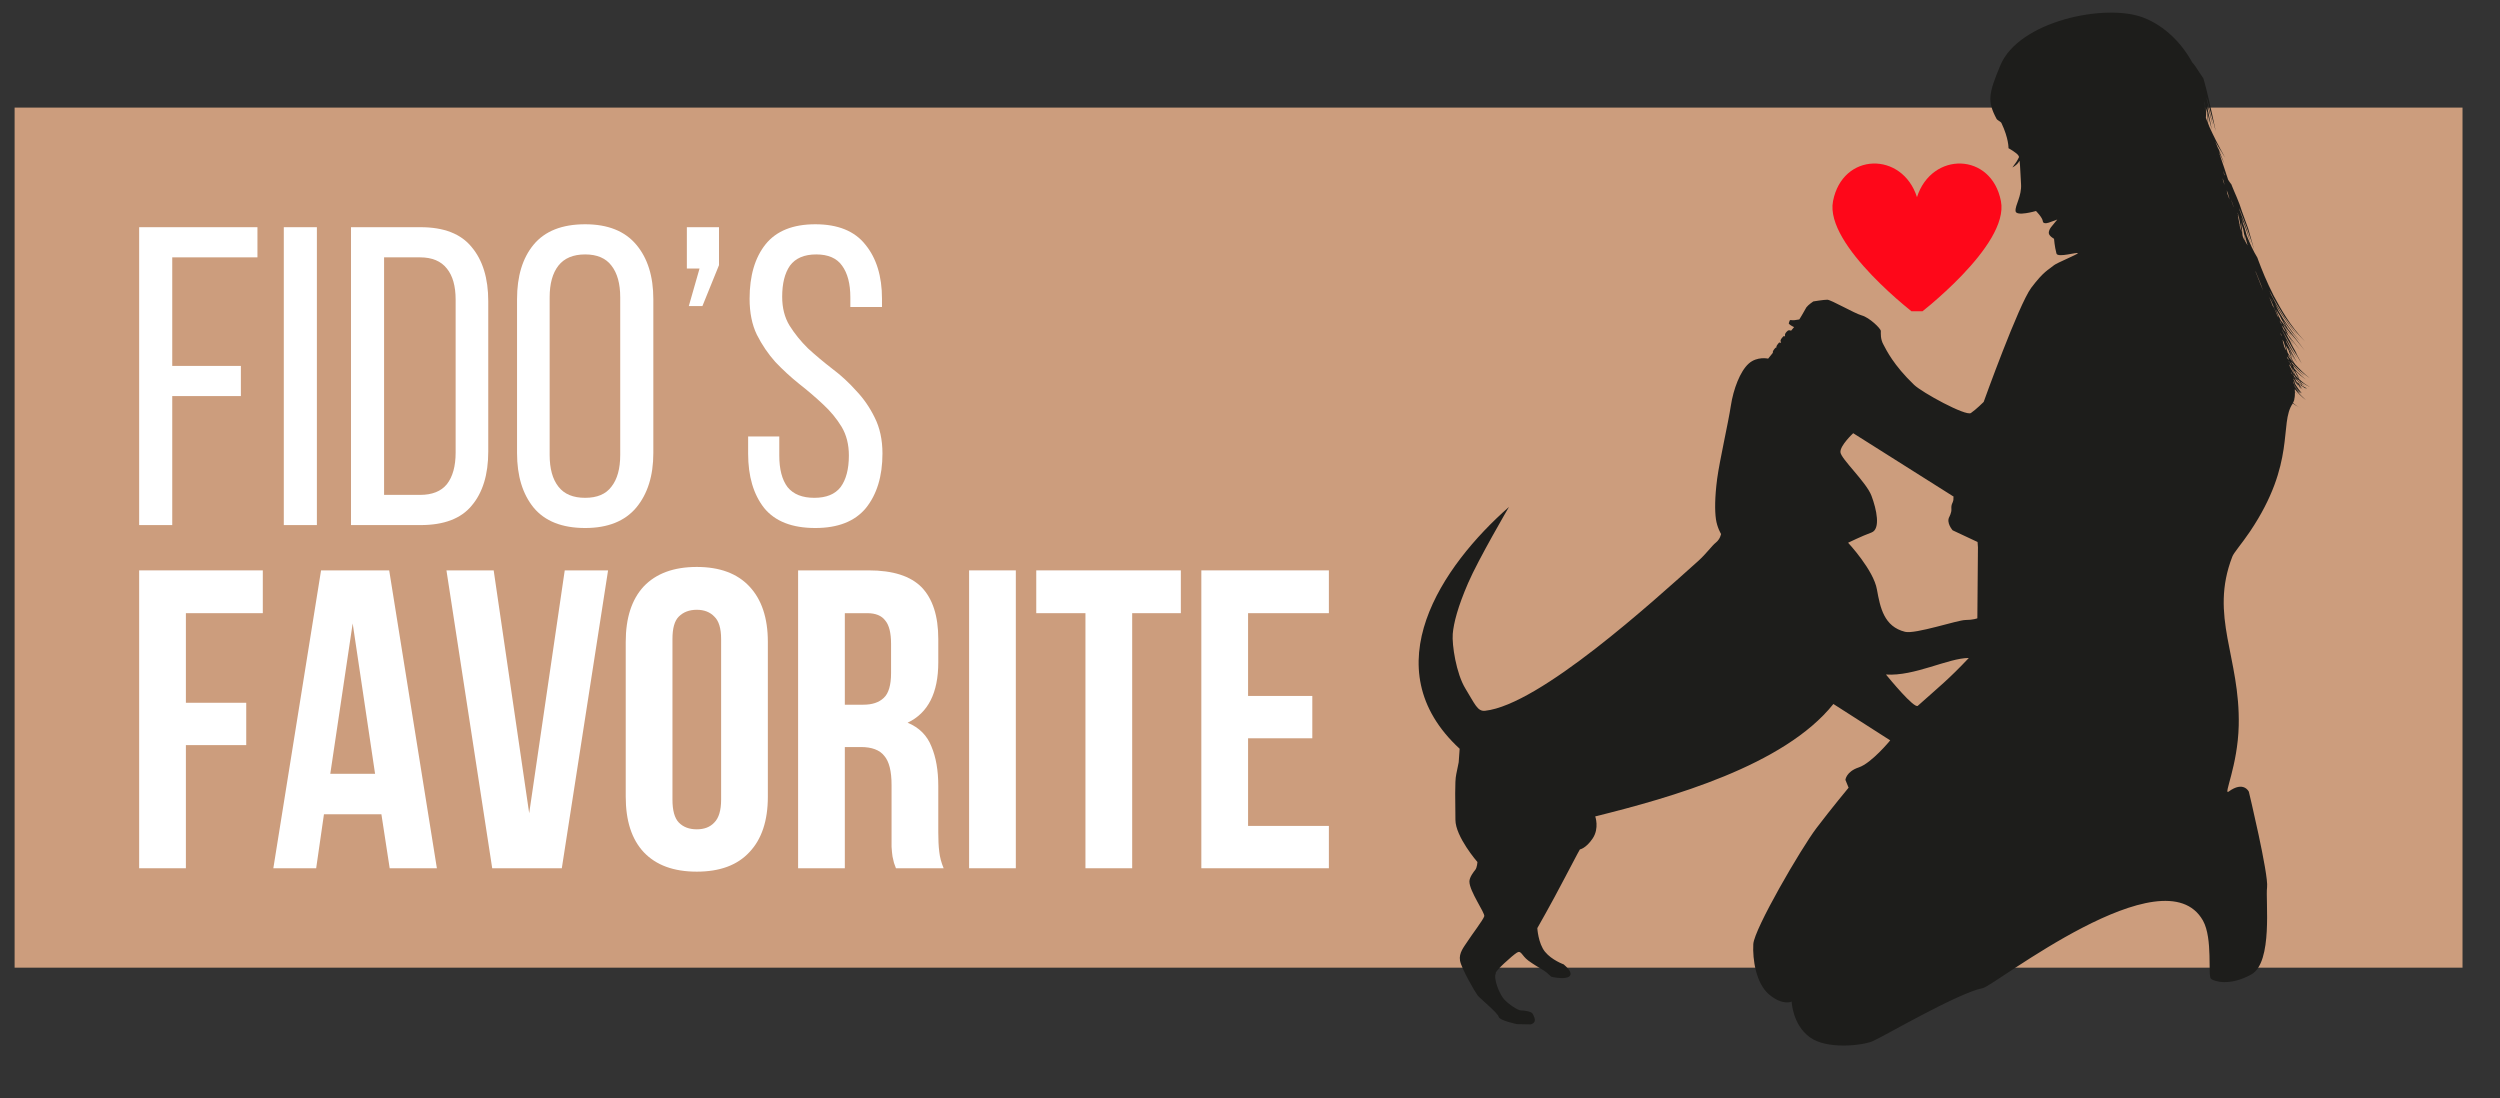 <?xml version="1.0" encoding="UTF-8"?>
<svg xmlns="http://www.w3.org/2000/svg" xmlns:xlink="http://www.w3.org/1999/xlink" width="107" zoomAndPan="magnify" viewBox="0 0 80.25 35.25" height="47" preserveAspectRatio="xMidYMid meet" version="1.0">
  <rect x="0" y="0" width="80.25" height="35.25" fill="#333333" stroke="none"/>
  <defs>
    <g></g>
    <clipPath id="4c031901d2">
      <path d="M 0.469 3.453 L 79.047 3.453 L 79.047 31.062 L 0.469 31.062 Z M 0.469 3.453 " clip-rule="nonzero"></path>
    </clipPath>
    <clipPath id="0213c385a2">
      <path d="M 45 0 L 74.156 0 L 74.156 33.781 L 45 33.781 Z M 45 0 " clip-rule="nonzero"></path>
    </clipPath>
    <clipPath id="add220e813">
      <path d="M 58.562 5 L 64.438 5 L 64.438 9.992 L 58.562 9.992 Z M 58.562 5 " clip-rule="nonzero"></path>
    </clipPath>
  </defs>
  <g clip-path="url(#4c031901d2)">
    <path fill="#cc9d7d" d="M 0.469 3.453 L 79.047 3.453 L 79.047 31.062 L 0.469 31.062 Z M 0.469 3.453 " fill-opacity="1" fill-rule="nonzero"></path>
  </g>
  <g fill="#ffffff" fill-opacity="1">
    <g transform="translate(3.92, 16.855)">
      <g>
        <path d="M 3.812 -5.109 L 3.812 -4.141 L 1.609 -4.141 L 1.609 0 L 0.547 0 L 0.547 -9.562 L 4.344 -9.562 L 4.344 -8.594 L 1.609 -8.594 L 1.609 -5.109 Z M 3.812 -5.109 "></path>
      </g>
    </g>
  </g>
  <g fill="#ffffff" fill-opacity="1">
    <g transform="translate(8.563, 16.855)">
      <g>
        <path d="M 1.609 -9.562 L 1.609 0 L 0.547 0 L 0.547 -9.562 Z M 1.609 -9.562 "></path>
      </g>
    </g>
  </g>
  <g fill="#ffffff" fill-opacity="1">
    <g transform="translate(10.72, 16.855)">
      <g>
        <path d="M 2.781 -9.562 C 3.531 -9.562 4.078 -9.348 4.422 -8.922 C 4.773 -8.504 4.953 -7.926 4.953 -7.188 L 4.953 -2.359 C 4.953 -1.617 4.773 -1.039 4.422 -0.625 C 4.078 -0.207 3.531 0 2.781 0 L 0.547 0 L 0.547 -9.562 Z M 2.766 -0.969 C 3.148 -0.969 3.438 -1.082 3.625 -1.312 C 3.812 -1.551 3.906 -1.891 3.906 -2.328 L 3.906 -7.234 C 3.906 -7.672 3.812 -8.004 3.625 -8.234 C 3.438 -8.473 3.148 -8.594 2.766 -8.594 L 1.609 -8.594 L 1.609 -0.969 Z M 2.766 -0.969 "></path>
      </g>
    </g>
  </g>
  <g fill="#ffffff" fill-opacity="1">
    <g transform="translate(16.128, 16.855)">
      <g>
        <path d="M 0.469 -7.25 C 0.469 -7.988 0.645 -8.57 1 -9 C 1.363 -9.438 1.914 -9.656 2.656 -9.656 C 3.383 -9.656 3.93 -9.438 4.297 -9 C 4.66 -8.57 4.844 -7.988 4.844 -7.25 L 4.844 -2.312 C 4.844 -1.582 4.66 -1 4.297 -0.562 C 3.93 -0.125 3.383 0.094 2.656 0.094 C 1.914 0.094 1.363 -0.125 1 -0.562 C 0.645 -1 0.469 -1.582 0.469 -2.312 Z M 1.516 -2.25 C 1.516 -1.812 1.609 -1.473 1.797 -1.234 C 1.984 -0.992 2.27 -0.875 2.656 -0.875 C 3.039 -0.875 3.32 -0.992 3.5 -1.234 C 3.688 -1.473 3.781 -1.812 3.781 -2.25 L 3.781 -7.312 C 3.781 -7.75 3.688 -8.086 3.5 -8.328 C 3.32 -8.566 3.039 -8.688 2.656 -8.688 C 2.27 -8.688 1.984 -8.566 1.797 -8.328 C 1.609 -8.086 1.516 -7.75 1.516 -7.312 Z M 1.516 -2.25 "></path>
      </g>
    </g>
  </g>
  <g fill="#ffffff" fill-opacity="1">
    <g transform="translate(21.439, 16.855)">
      <g>
        <path d="M 1.109 -7.031 L 0.672 -7.031 L 1.016 -8.234 L 0.609 -8.234 L 0.609 -9.562 L 1.641 -9.562 L 1.641 -8.344 Z M 1.109 -7.031 "></path>
      </g>
    </g>
  </g>
  <g fill="#ffffff" fill-opacity="1">
    <g transform="translate(23.624, 16.855)">
      <g>
        <path d="M 2.547 -9.656 C 3.273 -9.656 3.812 -9.438 4.156 -9 C 4.508 -8.57 4.688 -7.992 4.688 -7.266 L 4.688 -7 L 3.672 -7 L 3.672 -7.312 C 3.672 -7.75 3.582 -8.086 3.406 -8.328 C 3.238 -8.566 2.961 -8.688 2.578 -8.688 C 2.191 -8.688 1.91 -8.566 1.734 -8.328 C 1.566 -8.086 1.484 -7.754 1.484 -7.328 C 1.484 -6.973 1.562 -6.664 1.719 -6.406 C 1.883 -6.145 2.082 -5.898 2.312 -5.672 C 2.551 -5.453 2.812 -5.234 3.094 -5.016 C 3.375 -4.805 3.629 -4.57 3.859 -4.312 C 4.098 -4.062 4.297 -3.773 4.453 -3.453 C 4.617 -3.129 4.703 -2.742 4.703 -2.297 C 4.703 -1.566 4.523 -0.984 4.172 -0.547 C 3.816 -0.117 3.273 0.094 2.547 0.094 C 1.805 0.094 1.258 -0.117 0.906 -0.547 C 0.562 -0.984 0.391 -1.566 0.391 -2.297 L 0.391 -2.844 L 1.391 -2.844 L 1.391 -2.234 C 1.391 -1.797 1.477 -1.457 1.656 -1.219 C 1.844 -0.988 2.129 -0.875 2.516 -0.875 C 2.898 -0.875 3.18 -0.988 3.359 -1.219 C 3.535 -1.457 3.625 -1.797 3.625 -2.234 C 3.625 -2.586 3.547 -2.895 3.391 -3.156 C 3.234 -3.414 3.035 -3.656 2.797 -3.875 C 2.555 -4.102 2.301 -4.32 2.031 -4.531 C 1.758 -4.75 1.504 -4.984 1.266 -5.234 C 1.035 -5.492 0.836 -5.785 0.672 -6.109 C 0.516 -6.43 0.438 -6.816 0.438 -7.266 C 0.438 -8.004 0.609 -8.586 0.953 -9.016 C 1.297 -9.441 1.828 -9.656 2.547 -9.656 Z M 2.547 -9.656 "></path>
      </g>
    </g>
  </g>
  <g fill="#ffffff" fill-opacity="1">
    <g transform="translate(3.92, 27.871)">
      <g>
        <path d="M 2.047 -5.312 L 3.984 -5.312 L 3.984 -3.953 L 2.047 -3.953 L 2.047 0 L 0.547 0 L 0.547 -9.562 L 4.516 -9.562 L 4.516 -8.188 L 2.047 -8.188 Z M 2.047 -5.312 "></path>
      </g>
    </g>
  </g>
  <g fill="#ffffff" fill-opacity="1">
    <g transform="translate(8.618, 27.871)">
      <g>
        <path d="M 5.406 0 L 3.891 0 L 3.625 -1.734 L 1.781 -1.734 L 1.531 0 L 0.156 0 L 1.688 -9.562 L 3.875 -9.562 Z M 1.984 -3.031 L 3.422 -3.031 L 2.703 -7.859 Z M 1.984 -3.031 "></path>
      </g>
    </g>
  </g>
  <g fill="#ffffff" fill-opacity="1">
    <g transform="translate(14.175, 27.871)">
      <g>
        <path d="M 2.812 -1.766 L 3.953 -9.562 L 5.344 -9.562 L 3.859 0 L 1.625 0 L 0.156 -9.562 L 1.672 -9.562 Z M 2.812 -1.766 "></path>
      </g>
    </g>
  </g>
  <g fill="#ffffff" fill-opacity="1">
    <g transform="translate(19.664, 27.871)">
      <g>
        <path d="M 1.922 -2.203 C 1.922 -1.859 1.988 -1.613 2.125 -1.469 C 2.27 -1.32 2.461 -1.25 2.703 -1.25 C 2.941 -1.25 3.129 -1.32 3.266 -1.469 C 3.41 -1.613 3.484 -1.859 3.484 -2.203 L 3.484 -7.359 C 3.484 -7.703 3.41 -7.941 3.266 -8.078 C 3.129 -8.223 2.941 -8.297 2.703 -8.297 C 2.461 -8.297 2.27 -8.223 2.125 -8.078 C 1.988 -7.941 1.922 -7.703 1.922 -7.359 Z M 0.422 -7.266 C 0.422 -8.035 0.613 -8.629 1 -9.047 C 1.395 -9.461 1.961 -9.672 2.703 -9.672 C 3.441 -9.672 4.004 -9.461 4.391 -9.047 C 4.785 -8.629 4.984 -8.035 4.984 -7.266 L 4.984 -2.297 C 4.984 -1.523 4.785 -0.93 4.391 -0.516 C 4.004 -0.098 3.441 0.109 2.703 0.109 C 1.961 0.109 1.395 -0.098 1 -0.516 C 0.613 -0.93 0.422 -1.523 0.422 -2.297 Z M 0.422 -7.266 "></path>
      </g>
    </g>
  </g>
  <g fill="#ffffff" fill-opacity="1">
    <g transform="translate(25.072, 27.871)">
      <g>
        <path d="M 3.688 0 C 3.664 -0.062 3.645 -0.117 3.625 -0.172 C 3.613 -0.234 3.598 -0.301 3.578 -0.375 C 3.566 -0.457 3.555 -0.562 3.547 -0.688 C 3.547 -0.82 3.547 -0.984 3.547 -1.172 L 3.547 -2.672 C 3.547 -3.117 3.469 -3.43 3.312 -3.609 C 3.164 -3.797 2.914 -3.891 2.562 -3.891 L 2.047 -3.891 L 2.047 0 L 0.547 0 L 0.547 -9.562 L 2.812 -9.562 C 3.594 -9.562 4.16 -9.379 4.516 -9.016 C 4.867 -8.648 5.047 -8.098 5.047 -7.359 L 5.047 -6.609 C 5.047 -5.629 4.719 -4.984 4.062 -4.672 C 4.438 -4.516 4.691 -4.258 4.828 -3.906 C 4.973 -3.562 5.047 -3.141 5.047 -2.641 L 5.047 -1.156 C 5.047 -0.926 5.055 -0.719 5.078 -0.531 C 5.098 -0.352 5.145 -0.176 5.219 0 Z M 2.047 -8.188 L 2.047 -5.25 L 2.641 -5.25 C 2.922 -5.25 3.141 -5.32 3.297 -5.469 C 3.453 -5.613 3.531 -5.879 3.531 -6.266 L 3.531 -7.203 C 3.531 -7.555 3.469 -7.805 3.344 -7.953 C 3.227 -8.109 3.035 -8.188 2.766 -8.188 Z M 2.047 -8.188 "></path>
      </g>
    </g>
  </g>
  <g fill="#ffffff" fill-opacity="1">
    <g transform="translate(30.561, 27.871)">
      <g>
        <path d="M 0.547 -9.562 L 2.047 -9.562 L 2.047 0 L 0.547 0 Z M 0.547 -9.562 "></path>
      </g>
    </g>
  </g>
  <g fill="#ffffff" fill-opacity="1">
    <g transform="translate(33.155, 27.871)">
      <g>
        <path d="M 0.109 -9.562 L 4.75 -9.562 L 4.75 -8.188 L 3.188 -8.188 L 3.188 0 L 1.688 0 L 1.688 -8.188 L 0.109 -8.188 Z M 0.109 -9.562 "></path>
      </g>
    </g>
  </g>
  <g fill="#ffffff" fill-opacity="1">
    <g transform="translate(38.016, 27.871)">
      <g>
        <path d="M 2.047 -5.531 L 4.109 -5.531 L 4.109 -4.172 L 2.047 -4.172 L 2.047 -1.359 L 4.641 -1.359 L 4.641 0 L 0.547 0 L 0.547 -9.562 L 4.641 -9.562 L 4.641 -8.188 L 2.047 -8.188 Z M 2.047 -5.531 "></path>
      </g>
    </g>
  </g>
  <path fill="#1d1d1b" d="M 73.559 10.785 C 73.586 10.832 73.613 10.875 73.637 10.906 C 73.605 10.867 73.582 10.828 73.559 10.785 Z M 73.559 10.785 " fill-opacity="1" fill-rule="nonzero"></path>
  <g clip-path="url(#0213c385a2)">
    <path fill="#1d1d1b" d="M 73.918 12.414 C 73.902 12.383 73.887 12.352 73.875 12.32 C 73.914 12.348 73.949 12.371 73.98 12.387 C 73.938 12.359 73.902 12.324 73.863 12.293 C 73.855 12.273 73.848 12.258 73.836 12.238 C 73.879 12.273 73.922 12.301 73.953 12.32 L 73.879 12.262 C 73.988 12.348 74.086 12.395 74.148 12.418 C 74.016 12.355 73.906 12.266 73.805 12.172 C 73.785 12.125 73.762 12.078 73.738 12.031 C 73.781 12.086 73.816 12.141 73.863 12.191 C 73.824 12.145 73.777 12.074 73.719 11.988 C 73.707 11.957 73.691 11.926 73.676 11.895 C 73.734 11.949 73.793 12.004 73.84 12.051 C 73.91 12.105 73.973 12.148 74.02 12.184 C 73.918 12.102 73.824 12.02 73.742 11.934 C 73.711 11.898 73.68 11.863 73.648 11.832 C 73.633 11.797 73.617 11.762 73.602 11.73 C 73.75 11.891 73.883 12.004 73.973 12.066 C 73.816 11.934 73.688 11.797 73.574 11.668 C 73.562 11.645 73.555 11.625 73.547 11.605 C 73.59 11.652 73.629 11.703 73.668 11.742 C 73.785 11.855 73.879 11.941 73.945 11.992 C 73.918 11.973 73.895 11.945 73.871 11.922 C 73.977 12.027 74.082 12.09 74.145 12.141 C 73.957 11.992 73.805 11.84 73.672 11.691 C 73.641 11.645 73.613 11.598 73.586 11.555 C 73.566 11.484 73.539 11.402 73.508 11.305 C 73.57 11.414 73.637 11.523 73.695 11.645 C 73.645 11.539 73.57 11.391 73.477 11.219 C 73.477 11.215 73.477 11.211 73.473 11.207 C 73.48 11.219 73.488 11.234 73.496 11.25 C 73.488 11.23 73.477 11.207 73.465 11.188 C 73.465 11.184 73.461 11.176 73.461 11.168 C 73.578 11.391 73.684 11.559 73.746 11.66 C 73.613 11.414 73.496 11.188 73.395 10.984 C 73.387 10.961 73.379 10.934 73.371 10.91 C 73.449 11.043 73.527 11.184 73.605 11.328 C 73.574 11.254 73.523 11.156 73.461 11.043 C 73.578 11.258 73.676 11.426 73.742 11.523 C 73.551 11.18 73.395 10.883 73.266 10.621 L 73.254 10.586 C 73.309 10.688 73.363 10.789 73.426 10.891 C 73.559 11.133 73.672 11.328 73.742 11.438 L 73.688 11.34 C 73.77 11.484 73.836 11.598 73.887 11.672 C 73.809 11.531 73.738 11.398 73.668 11.27 C 73.695 11.309 73.719 11.348 73.746 11.387 C 73.707 11.316 73.652 11.223 73.59 11.117 C 73.559 11.062 73.531 11.012 73.508 10.957 C 73.547 11.023 73.59 11.082 73.629 11.148 C 73.586 11.07 73.527 10.973 73.457 10.855 C 73.422 10.789 73.391 10.727 73.359 10.664 C 73.395 10.707 73.434 10.754 73.465 10.793 C 73.52 10.887 73.574 10.98 73.637 11.074 C 73.602 11.008 73.551 10.926 73.496 10.828 C 73.629 10.992 73.742 11.133 73.828 11.234 C 73.695 11.062 73.574 10.902 73.453 10.75 C 73.434 10.707 73.41 10.664 73.387 10.613 C 73.383 10.602 73.371 10.586 73.367 10.574 C 73.523 10.762 73.66 10.918 73.742 11.031 C 73.598 10.848 73.465 10.676 73.336 10.512 C 73.32 10.48 73.305 10.445 73.285 10.41 C 73.355 10.5 73.422 10.578 73.484 10.648 C 73.508 10.691 73.539 10.734 73.566 10.777 C 73.551 10.746 73.531 10.715 73.512 10.68 C 73.582 10.766 73.648 10.84 73.695 10.902 C 73.66 10.852 73.621 10.805 73.582 10.754 C 73.754 10.965 73.887 11.133 73.984 11.254 C 73.793 10.996 73.613 10.766 73.441 10.555 C 73.395 10.469 73.344 10.375 73.285 10.273 C 73.398 10.426 73.5 10.566 73.59 10.688 C 73.688 10.801 73.773 10.887 73.836 10.957 C 73.766 10.875 73.695 10.797 73.629 10.715 C 73.57 10.633 73.508 10.551 73.453 10.469 C 73.336 10.309 73.234 10.152 73.148 9.996 C 73.109 9.918 73.07 9.832 73.027 9.746 C 73.316 10.242 73.59 10.594 73.754 10.773 C 73.375 10.309 73.102 9.855 72.898 9.449 L 72.848 9.328 C 73.008 9.656 73.188 9.93 73.328 10.16 C 73.484 10.379 73.617 10.547 73.707 10.66 C 73.672 10.613 73.637 10.57 73.605 10.523 C 73.75 10.73 73.902 10.859 73.992 10.961 C 73.512 10.457 73.219 9.93 72.984 9.488 C 72.758 9.043 72.605 8.66 72.488 8.344 C 72.48 8.32 72.469 8.297 72.461 8.27 C 72.332 8.062 72.223 7.816 72.121 7.562 C 72.086 7.422 72.047 7.289 71.996 7.168 C 71.992 7.148 71.988 7.125 71.984 7.105 C 72.02 7.203 72.055 7.285 72.078 7.355 C 72.039 7.25 72.004 7.152 71.969 7.051 C 71.961 7.027 71.957 7.004 71.949 6.98 C 72.109 7.348 72.188 7.652 72.25 7.812 C 72.184 7.609 72.141 7.414 72.078 7.242 C 72.012 7.07 71.953 6.906 71.898 6.762 L 71.875 6.676 C 71.965 6.91 72.047 7.121 72.121 7.301 C 72.18 7.477 72.227 7.621 72.262 7.723 C 72.25 7.684 72.238 7.645 72.227 7.605 C 72.281 7.777 72.324 7.918 72.359 8.012 C 72.289 7.766 72.227 7.543 72.168 7.34 C 72.094 7.137 72.031 6.957 71.969 6.793 C 71.867 6.453 71.734 6.195 71.648 5.973 C 71.641 5.957 71.637 5.941 71.629 5.922 C 71.59 5.875 71.559 5.824 71.523 5.77 C 71.43 5.488 71.348 5.234 71.27 5.012 C 71.277 5.023 71.289 5.039 71.293 5.051 C 71.281 5.027 71.27 5.008 71.262 4.988 C 71.246 4.945 71.234 4.906 71.219 4.867 C 71.219 4.867 71.219 4.867 71.219 4.871 C 71.246 4.93 71.27 4.977 71.289 5.016 L 71.246 4.914 C 71.312 5.062 71.363 5.184 71.406 5.262 C 71.359 5.152 71.316 5.047 71.277 4.945 C 71.285 4.957 71.293 4.977 71.305 4.984 C 71.293 4.969 71.285 4.953 71.273 4.938 C 71.258 4.895 71.238 4.859 71.223 4.816 C 71.25 4.863 71.277 4.906 71.297 4.938 C 71.258 4.867 71.223 4.805 71.191 4.738 C 71.164 4.668 71.137 4.605 71.109 4.539 C 71.188 4.68 71.258 4.793 71.301 4.863 L 71.258 4.781 C 71.324 4.902 71.383 4.996 71.426 5.059 C 71.203 4.66 71.043 4.34 70.922 4.07 C 70.906 4.031 70.891 3.992 70.879 3.957 C 70.883 3.883 70.883 3.797 70.879 3.691 C 70.926 3.898 70.969 4.062 71 4.16 C 70.953 3.918 70.906 3.707 70.871 3.523 C 70.867 3.473 70.863 3.422 70.859 3.371 C 70.938 3.676 71 3.918 71.039 4.047 C 70.957 3.707 70.895 3.43 70.84 3.195 L 70.832 3.125 C 70.934 3.492 71.016 3.805 71.062 3.977 L 71.043 3.883 C 71.074 4.023 71.102 4.133 71.125 4.207 C 70.961 3.434 70.844 2.91 70.738 2.547 C 70.734 2.535 70.727 2.523 70.723 2.508 C 70.641 2.395 70.566 2.266 70.48 2.141 C 70.449 2.094 70.41 2.047 70.371 2.004 C 70.035 1.391 69.5 0.836 68.805 0.566 C 67.59 0.094 64.801 0.676 64.211 2.098 C 63.84 2.992 63.781 3.238 64.09 3.816 C 64.117 3.863 64.227 3.906 64.246 3.949 C 64.484 4.449 64.473 4.758 64.473 4.758 C 64.473 4.758 64.738 4.902 64.793 4.996 C 64.801 5.008 64.805 5.02 64.812 5.039 C 64.789 5.09 64.758 5.145 64.727 5.195 C 64.652 5.305 64.598 5.375 64.598 5.375 C 64.598 5.375 64.727 5.312 64.797 5.207 C 64.805 5.188 64.82 5.172 64.828 5.16 C 64.852 5.34 64.855 5.629 64.875 5.902 C 64.902 6.297 64.684 6.582 64.699 6.773 C 64.711 6.961 65.355 6.773 65.355 6.773 C 65.355 6.773 65.559 6.977 65.574 7.098 C 65.586 7.223 65.793 7.137 65.793 7.137 L 66.039 7.047 L 65.832 7.301 C 65.832 7.301 65.766 7.383 65.766 7.477 C 65.766 7.574 65.934 7.664 65.934 7.664 C 65.934 7.664 65.953 7.914 66.012 8.137 C 66.051 8.285 66.699 8.078 66.699 8.129 C 66.699 8.16 66.016 8.445 65.941 8.508 C 65.75 8.668 65.613 8.695 65.203 9.238 C 64.797 9.781 63.676 12.902 63.676 12.902 C 63.676 12.902 63.43 13.148 63.266 13.258 C 63.102 13.367 61.695 12.598 61.441 12.352 C 60.777 11.715 60.551 11.234 60.457 11.059 C 60.359 10.883 60.375 10.707 60.375 10.625 C 60.375 10.547 60.008 10.191 59.762 10.125 C 59.516 10.055 58.777 9.621 58.656 9.621 C 58.535 9.621 58.207 9.676 58.207 9.676 C 58.207 9.676 58.043 9.785 57.984 9.867 C 57.953 9.914 57.875 10.07 57.758 10.254 C 57.707 10.262 57.652 10.27 57.609 10.277 C 57.5 10.293 57.457 10.242 57.441 10.312 C 57.426 10.387 57.387 10.371 57.477 10.438 C 57.508 10.461 57.551 10.48 57.59 10.5 C 57.559 10.539 57.527 10.578 57.496 10.613 C 57.457 10.602 57.418 10.594 57.391 10.613 C 57.324 10.668 57.297 10.715 57.297 10.75 C 57.297 10.758 57.297 10.777 57.301 10.797 C 57.273 10.789 57.25 10.785 57.238 10.805 C 57.199 10.852 57.137 10.906 57.16 10.965 C 57.168 10.977 57.172 10.988 57.172 11 C 57.172 11 57.172 11 57.172 11.004 C 57.141 10.992 57.113 10.988 57.098 11.008 C 57.062 11.051 57.012 11.105 57.023 11.156 C 57.008 11.156 56.992 11.16 56.984 11.172 C 56.949 11.215 56.895 11.27 56.91 11.324 C 56.82 11.438 56.758 11.512 56.758 11.512 C 56.758 11.512 56.402 11.43 56.133 11.672 C 55.859 11.918 55.641 12.488 55.559 13.031 C 55.477 13.574 55.203 14.766 55.121 15.367 C 55.043 15.965 55.043 16.398 55.082 16.668 C 55.121 16.938 55.246 17.141 55.246 17.141 C 55.246 17.141 55.219 17.305 55.082 17.414 C 54.945 17.523 54.781 17.766 54.508 18.012 C 53.051 19.316 49.426 22.621 47.672 22.816 C 47.426 22.844 47.344 22.598 47.043 22.109 C 46.742 21.621 46.605 20.699 46.633 20.348 C 46.664 19.992 46.797 19.477 47.125 18.719 C 47.453 17.957 48.438 16.273 48.438 16.273 C 46.289 18.16 44.043 21.441 46.855 24.035 L 46.824 24.469 C 46.824 24.469 46.797 24.605 46.746 24.852 C 46.691 25.094 46.719 25.773 46.719 26.316 C 46.719 26.859 47.426 27.672 47.426 27.672 C 47.426 27.672 47.414 27.848 47.359 27.918 C 47.305 27.984 47.168 28.16 47.168 28.297 C 47.168 28.609 47.672 29.305 47.645 29.41 C 47.617 29.52 47.234 30.02 47.113 30.211 C 46.988 30.402 46.824 30.59 46.867 30.836 C 46.906 31.078 47.348 31.844 47.426 31.945 C 47.504 32.051 48.082 32.516 48.109 32.641 C 48.137 32.762 48.699 32.875 48.699 32.875 L 49.133 32.883 C 49.133 32.883 49.215 32.871 49.254 32.801 C 49.297 32.734 49.242 32.625 49.199 32.543 C 49.16 32.465 48.914 32.434 48.82 32.434 C 48.727 32.434 48.438 32.246 48.285 32.082 C 48.137 31.918 47.93 31.418 48.016 31.242 C 47.957 31.199 48.559 30.66 48.695 30.578 C 48.832 30.496 48.84 30.668 49.055 30.832 C 49.172 30.922 49.41 31.066 49.566 31.16 C 49.695 31.242 49.77 31.348 49.816 31.359 C 50.285 31.461 50.68 31.371 50.195 30.957 C 50.195 30.957 49.812 30.82 49.594 30.551 C 49.375 30.281 49.348 29.793 49.348 29.793 C 49.348 29.793 49.785 29.031 50.223 28.191 C 50.66 27.352 50.715 27.266 50.715 27.266 C 50.715 27.266 50.906 27.238 51.125 26.914 C 51.344 26.586 51.207 26.207 51.207 26.207 C 53.633 25.605 57.273 24.578 58.852 22.598 L 60.676 23.766 C 60.676 23.766 60.078 24.496 59.668 24.633 C 59.258 24.77 59.238 25.035 59.238 25.035 L 59.34 25.285 C 59.34 25.285 58.797 25.938 58.305 26.586 C 57.812 27.238 56.309 29.82 56.281 30.305 C 56.254 30.793 56.367 31.582 56.801 31.934 C 57.238 32.289 57.512 32.152 57.512 32.152 C 57.512 32.152 57.539 32.883 58.086 33.289 C 58.629 33.699 59.777 33.562 60.105 33.426 C 60.434 33.289 62.836 31.879 63.656 31.715 C 64.02 31.645 69.465 27.336 70.715 29.551 C 71.039 30.129 70.863 31.34 70.973 31.422 C 71.078 31.5 71.562 31.668 72.266 31.281 C 72.969 30.891 72.719 28.891 72.773 28.484 C 72.828 28.078 72.188 25.414 72.188 25.414 C 72.188 25.414 72.023 25.055 71.539 25.41 C 71.359 25.543 71.832 24.586 71.863 23.293 C 71.914 21.09 70.914 19.793 71.656 17.871 C 71.703 17.742 71.953 17.465 72.227 17.059 C 73.715 14.844 73.156 13.59 73.594 12.957 C 73.594 12.953 73.598 12.949 73.598 12.945 C 73.664 13.004 73.758 13.059 73.867 13.09 C 73.766 13.066 73.68 13.004 73.605 12.93 C 73.621 12.902 73.637 12.867 73.645 12.828 C 73.652 12.855 73.66 12.879 73.668 12.902 C 73.66 12.879 73.652 12.852 73.645 12.82 C 73.664 12.75 73.668 12.668 73.668 12.578 C 73.703 12.621 73.738 12.652 73.77 12.676 C 73.73 12.645 73.695 12.605 73.664 12.566 C 73.664 12.539 73.664 12.516 73.664 12.492 C 73.758 12.613 73.871 12.73 74.023 12.844 C 73.949 12.777 73.84 12.68 73.738 12.551 C 73.758 12.578 73.789 12.605 73.812 12.637 C 73.77 12.582 73.715 12.5 73.656 12.41 C 73.652 12.398 73.652 12.387 73.652 12.375 C 73.664 12.398 73.68 12.418 73.691 12.434 C 73.676 12.414 73.664 12.387 73.652 12.363 C 73.738 12.504 73.824 12.594 73.879 12.617 C 73.887 12.625 73.898 12.641 73.906 12.648 C 73.898 12.641 73.891 12.629 73.879 12.617 C 73.883 12.621 73.887 12.625 73.895 12.625 C 73.887 12.621 73.883 12.617 73.879 12.613 C 73.82 12.547 73.754 12.457 73.684 12.344 C 73.664 12.289 73.645 12.227 73.617 12.156 C 73.617 12.152 73.617 12.152 73.617 12.148 C 73.672 12.234 73.734 12.312 73.809 12.395 C 73.832 12.434 73.852 12.477 73.871 12.508 C 73.855 12.473 73.84 12.441 73.824 12.41 C 73.848 12.434 73.867 12.457 73.891 12.48 C 73.902 12.496 73.91 12.508 73.922 12.523 C 73.918 12.516 73.91 12.5 73.902 12.492 C 73.906 12.496 73.91 12.5 73.91 12.5 C 73.91 12.5 73.906 12.492 73.902 12.492 C 73.867 12.438 73.824 12.367 73.77 12.293 C 73.766 12.289 73.766 12.285 73.762 12.277 C 73.762 12.277 73.766 12.281 73.766 12.281 C 73.766 12.285 73.766 12.285 73.77 12.289 C 73.77 12.285 73.766 12.285 73.766 12.285 C 73.832 12.336 73.887 12.375 73.941 12.406 C 73.969 12.461 73.996 12.516 74.02 12.555 C 73.992 12.504 73.973 12.461 73.945 12.41 C 73.984 12.434 74.023 12.453 74.055 12.469 C 73.996 12.469 73.957 12.441 73.918 12.414 Z M 61.562 22.656 C 61.449 22.758 60.652 21.789 60.539 21.652 C 61.457 21.715 62.535 21.121 63.199 21.121 C 62.547 21.812 62.23 22.059 61.562 22.656 Z M 63.473 19.848 C 63.473 19.848 63.336 19.902 63.09 19.902 C 62.844 19.902 61.48 20.363 61.152 20.281 C 60.477 20.113 60.355 19.508 60.25 18.926 C 60.145 18.301 59.324 17.422 59.324 17.422 C 59.324 17.422 59.773 17.203 60.074 17.094 C 60.375 16.984 60.238 16.348 60.074 15.914 C 59.91 15.477 59.094 14.73 59.078 14.516 C 59.062 14.301 59.488 13.906 59.488 13.906 L 62.711 15.941 C 62.699 15.973 62.711 16.039 62.699 16.07 C 62.684 16.137 62.648 16.176 62.641 16.246 C 62.633 16.305 62.648 16.375 62.633 16.43 C 62.617 16.492 62.598 16.547 62.574 16.59 C 62.465 16.781 62.68 17.023 62.68 17.023 L 63.48 17.398 L 63.492 17.57 Z M 70.828 3.348 L 70.82 3.312 L 70.816 3.277 Z M 70.781 3.508 C 70.781 3.426 70.773 3.348 70.766 3.262 L 70.781 3.312 C 70.785 3.395 70.785 3.484 70.785 3.574 C 70.785 3.551 70.781 3.527 70.781 3.508 Z M 70.809 3.781 C 70.816 3.691 70.82 3.594 70.82 3.484 C 70.832 3.527 70.844 3.57 70.855 3.613 C 70.863 3.719 70.867 3.832 70.871 3.949 C 70.848 3.891 70.828 3.836 70.809 3.781 Z M 71.906 6.945 L 71.906 6.949 L 71.906 6.941 C 71.906 6.941 71.906 6.945 71.906 6.945 Z M 71.359 5.789 C 71.355 5.766 71.348 5.742 71.344 5.719 C 71.355 5.758 71.371 5.793 71.383 5.828 C 71.391 5.863 71.398 5.898 71.406 5.938 C 71.391 5.887 71.375 5.836 71.359 5.789 Z M 71.395 5.605 C 71.395 5.605 71.395 5.602 71.395 5.602 L 71.363 5.48 C 71.383 5.531 71.398 5.586 71.418 5.637 C 71.41 5.625 71.402 5.613 71.395 5.605 Z M 71.539 6.328 C 71.523 6.293 71.516 6.258 71.5 6.223 C 71.492 6.184 71.488 6.148 71.477 6.109 C 71.488 6.137 71.5 6.168 71.512 6.195 C 71.531 6.27 71.551 6.336 71.57 6.398 C 71.562 6.375 71.551 6.352 71.539 6.328 Z M 71.695 6.641 C 71.668 6.555 71.641 6.473 71.613 6.391 C 71.645 6.469 71.672 6.551 71.699 6.645 C 71.695 6.645 71.695 6.641 71.695 6.641 Z M 71.824 6.824 L 71.855 6.906 C 71.855 6.918 71.859 6.93 71.859 6.938 C 71.852 6.906 71.84 6.879 71.828 6.848 C 71.828 6.844 71.824 6.832 71.824 6.824 Z M 71.895 7.25 C 71.895 7.234 71.895 7.223 71.891 7.207 C 71.902 7.238 71.918 7.273 71.926 7.301 C 71.914 7.258 71.902 7.227 71.887 7.188 C 71.871 7.094 71.852 6.996 71.832 6.891 C 71.848 6.922 71.855 6.941 71.867 6.969 C 71.895 7.105 71.926 7.25 71.949 7.406 C 71.949 7.422 71.949 7.438 71.953 7.453 C 71.934 7.383 71.914 7.316 71.895 7.25 Z M 72.031 7.676 C 72.023 7.66 72.016 7.645 72.008 7.629 C 71.996 7.605 71.992 7.578 71.984 7.551 C 71.977 7.422 71.965 7.281 71.934 7.125 C 71.961 7.211 71.988 7.301 72.012 7.383 C 72.035 7.496 72.051 7.609 72.066 7.734 C 72.059 7.715 72.043 7.695 72.031 7.676 Z M 72.074 7.75 C 72.066 7.68 72.059 7.602 72.047 7.512 C 72.082 7.633 72.113 7.754 72.148 7.879 C 72.125 7.836 72.102 7.793 72.074 7.75 Z M 73.293 10.504 C 73.328 10.566 73.355 10.625 73.391 10.688 C 73.363 10.652 73.336 10.621 73.309 10.586 C 73.285 10.535 73.262 10.484 73.238 10.438 C 73.258 10.461 73.277 10.484 73.293 10.504 Z M 73.184 10.141 C 73.238 10.266 73.32 10.383 73.391 10.512 C 73.328 10.434 73.266 10.355 73.211 10.281 C 73.156 10.172 73.105 10.055 73.059 9.93 C 73.102 10.004 73.145 10.074 73.184 10.141 Z M 72.965 9.699 L 72.934 9.641 L 72.914 9.582 C 72.93 9.621 72.945 9.656 72.965 9.699 Z M 72.41 8.738 L 72.398 8.695 C 72.461 8.848 72.516 8.988 72.57 9.117 C 72.598 9.191 72.621 9.262 72.645 9.332 C 72.578 9.168 72.5 8.969 72.41 8.738 Z M 73.109 10.148 C 73.074 10.066 73.039 9.984 73.012 9.914 C 73.004 9.898 73 9.883 72.988 9.867 C 72.977 9.852 72.965 9.832 72.953 9.816 C 72.914 9.723 72.879 9.629 72.84 9.527 L 72.898 9.645 C 72.969 9.812 73.051 9.996 73.141 10.184 C 73.129 10.172 73.117 10.16 73.109 10.148 Z M 73.203 10.328 C 73.219 10.359 73.242 10.398 73.258 10.43 C 73.242 10.41 73.227 10.391 73.211 10.371 C 73.199 10.344 73.188 10.316 73.176 10.293 C 73.184 10.305 73.195 10.316 73.203 10.328 Z M 73.215 10.734 C 73.211 10.715 73.207 10.699 73.199 10.684 L 73.238 10.758 C 73.242 10.77 73.246 10.781 73.246 10.793 C 73.238 10.773 73.227 10.754 73.215 10.734 Z M 73.855 12.629 C 73.785 12.59 73.707 12.488 73.648 12.387 C 73.645 12.379 73.641 12.367 73.637 12.359 C 73.695 12.449 73.766 12.539 73.855 12.629 Z M 73.656 12.355 C 73.645 12.336 73.629 12.316 73.621 12.293 C 73.617 12.27 73.613 12.246 73.609 12.223 C 73.625 12.27 73.641 12.312 73.656 12.355 Z M 73.824 12.23 C 73.832 12.25 73.84 12.27 73.852 12.289 C 73.824 12.266 73.793 12.242 73.77 12.219 C 73.758 12.195 73.746 12.172 73.734 12.148 C 73.762 12.18 73.793 12.211 73.824 12.23 Z M 73.754 12.199 C 73.738 12.176 73.723 12.152 73.711 12.129 C 73.715 12.133 73.719 12.137 73.723 12.141 C 73.734 12.16 73.742 12.176 73.754 12.199 Z M 73.785 12.16 C 73.781 12.156 73.781 12.156 73.777 12.152 C 73.758 12.109 73.738 12.066 73.715 12.023 C 73.742 12.07 73.762 12.117 73.785 12.16 Z M 73.625 11.855 C 73.629 11.859 73.629 11.867 73.637 11.875 C 73.625 11.863 73.621 11.855 73.613 11.844 C 73.617 11.844 73.621 11.848 73.625 11.855 Z M 73.68 11.961 C 73.715 12.035 73.75 12.098 73.777 12.152 C 73.746 12.121 73.719 12.09 73.691 12.059 C 73.648 11.973 73.609 11.887 73.57 11.805 C 73.605 11.855 73.641 11.906 73.68 11.961 Z M 73.574 11.758 C 73.57 11.75 73.562 11.742 73.555 11.734 C 73.539 11.707 73.523 11.684 73.508 11.656 C 73.504 11.645 73.504 11.637 73.5 11.629 C 73.508 11.637 73.512 11.641 73.52 11.652 C 73.539 11.688 73.559 11.723 73.574 11.758 Z M 73.535 11.711 C 73.531 11.703 73.523 11.695 73.516 11.684 C 73.516 11.684 73.512 11.684 73.512 11.68 C 73.512 11.68 73.512 11.676 73.512 11.672 C 73.523 11.688 73.527 11.699 73.535 11.711 Z M 73.504 11.668 C 73.504 11.664 73.504 11.664 73.504 11.664 C 73.504 11.66 73.5 11.66 73.5 11.656 C 73.5 11.656 73.504 11.66 73.504 11.66 C 73.504 11.664 73.504 11.668 73.504 11.668 Z M 73.641 11.668 C 73.625 11.652 73.613 11.633 73.598 11.613 C 73.594 11.609 73.594 11.602 73.594 11.594 C 73.609 11.621 73.625 11.645 73.641 11.668 Z M 73.59 11.59 C 73.59 11.598 73.594 11.605 73.598 11.613 C 73.551 11.562 73.508 11.508 73.473 11.457 C 73.465 11.445 73.465 11.438 73.461 11.434 C 73.457 11.418 73.453 11.402 73.449 11.387 C 73.477 11.426 73.5 11.461 73.52 11.488 C 73.492 11.453 73.469 11.41 73.445 11.375 C 73.496 11.453 73.547 11.527 73.59 11.59 Z M 73.422 11.129 C 73.422 11.129 73.422 11.129 73.426 11.133 C 73.418 11.121 73.414 11.109 73.406 11.102 C 73.41 11.109 73.418 11.117 73.422 11.129 Z M 73.461 11.238 C 73.496 11.336 73.535 11.438 73.574 11.547 C 73.527 11.469 73.477 11.395 73.434 11.32 C 73.414 11.242 73.391 11.164 73.367 11.078 C 73.402 11.133 73.43 11.188 73.461 11.238 Z M 73.387 10.922 C 73.371 10.891 73.355 10.859 73.336 10.828 C 73.336 10.828 73.336 10.824 73.336 10.824 C 73.355 10.859 73.371 10.891 73.387 10.922 Z M 73.344 10.965 C 73.34 10.957 73.336 10.953 73.332 10.941 C 73.336 10.949 73.34 10.957 73.344 10.965 Z M 73.355 11.199 C 73.344 11.172 73.332 11.148 73.32 11.117 C 73.305 11.051 73.285 10.977 73.266 10.902 C 73.281 10.926 73.293 10.953 73.309 10.977 C 73.336 11.062 73.363 11.156 73.391 11.254 C 73.379 11.234 73.367 11.215 73.355 11.199 Z M 73.406 11.445 C 73.418 11.461 73.434 11.484 73.449 11.496 C 73.457 11.516 73.465 11.535 73.473 11.551 C 73.473 11.555 73.477 11.559 73.477 11.562 C 73.457 11.535 73.438 11.512 73.418 11.488 C 73.418 11.477 73.414 11.461 73.406 11.445 Z M 73.465 11.582 C 73.473 11.594 73.48 11.605 73.488 11.613 C 73.492 11.621 73.496 11.629 73.496 11.637 C 73.484 11.621 73.477 11.605 73.465 11.59 C 73.465 11.586 73.465 11.586 73.465 11.582 Z M 73.484 11.695 C 73.5 11.711 73.512 11.73 73.523 11.746 C 73.574 11.848 73.621 11.945 73.664 12.031 C 73.648 12.008 73.629 11.988 73.617 11.969 C 73.578 11.902 73.539 11.832 73.5 11.754 C 73.496 11.73 73.488 11.715 73.484 11.695 Z M 73.582 12.098 C 73.582 12.098 73.586 12.102 73.586 12.102 C 73.586 12.102 73.582 12.098 73.582 12.098 Z M 73.566 11.996 C 73.562 11.992 73.559 11.984 73.555 11.98 C 73.555 11.969 73.551 11.957 73.547 11.945 C 73.551 11.949 73.555 11.949 73.555 11.957 C 73.57 11.984 73.582 12.012 73.598 12.039 C 73.59 12.023 73.578 12.012 73.566 11.996 Z M 73.652 12.066 C 73.676 12.102 73.699 12.141 73.727 12.176 C 73.699 12.148 73.672 12.121 73.645 12.094 C 73.633 12.066 73.621 12.039 73.609 12.016 C 73.621 12.031 73.637 12.051 73.652 12.066 Z M 73.629 12.105 C 73.641 12.121 73.648 12.141 73.656 12.16 C 73.645 12.141 73.633 12.117 73.621 12.098 C 73.625 12.098 73.629 12.102 73.629 12.105 Z M 73.863 12.496 C 73.844 12.473 73.824 12.449 73.801 12.418 C 73.793 12.402 73.785 12.391 73.781 12.375 C 73.809 12.418 73.836 12.453 73.863 12.496 Z M 73.75 12.34 C 73.762 12.359 73.773 12.383 73.781 12.402 C 73.734 12.344 73.684 12.273 73.629 12.195 C 73.645 12.211 73.66 12.227 73.676 12.242 C 73.699 12.273 73.727 12.309 73.75 12.34 Z M 73.715 12.246 C 73.699 12.211 73.684 12.172 73.668 12.141 C 73.703 12.176 73.738 12.211 73.77 12.238 C 73.773 12.242 73.777 12.25 73.781 12.258 C 73.789 12.273 73.805 12.297 73.812 12.316 C 73.805 12.297 73.797 12.285 73.789 12.266 C 73.805 12.289 73.816 12.312 73.836 12.336 C 73.82 12.312 73.801 12.277 73.781 12.25 C 73.809 12.273 73.836 12.293 73.859 12.312 C 73.879 12.348 73.895 12.383 73.91 12.414 C 73.84 12.363 73.777 12.305 73.715 12.246 Z M 73.715 12.246 " fill-opacity="1" fill-rule="nonzero"></path>
  </g>
  <g clip-path="url(#add220e813)">
    <path fill="#fe0719" d="M 64.23 6.457 C 63.926 4.883 62.008 4.855 61.535 6.328 C 61.062 4.855 59.145 4.883 58.84 6.457 C 58.562 7.883 61.535 10.133 61.535 10.133 C 61.535 10.133 64.508 7.883 64.23 6.457 Z M 64.23 6.457 " fill-opacity="1" fill-rule="nonzero"></path>
  </g>
</svg>
